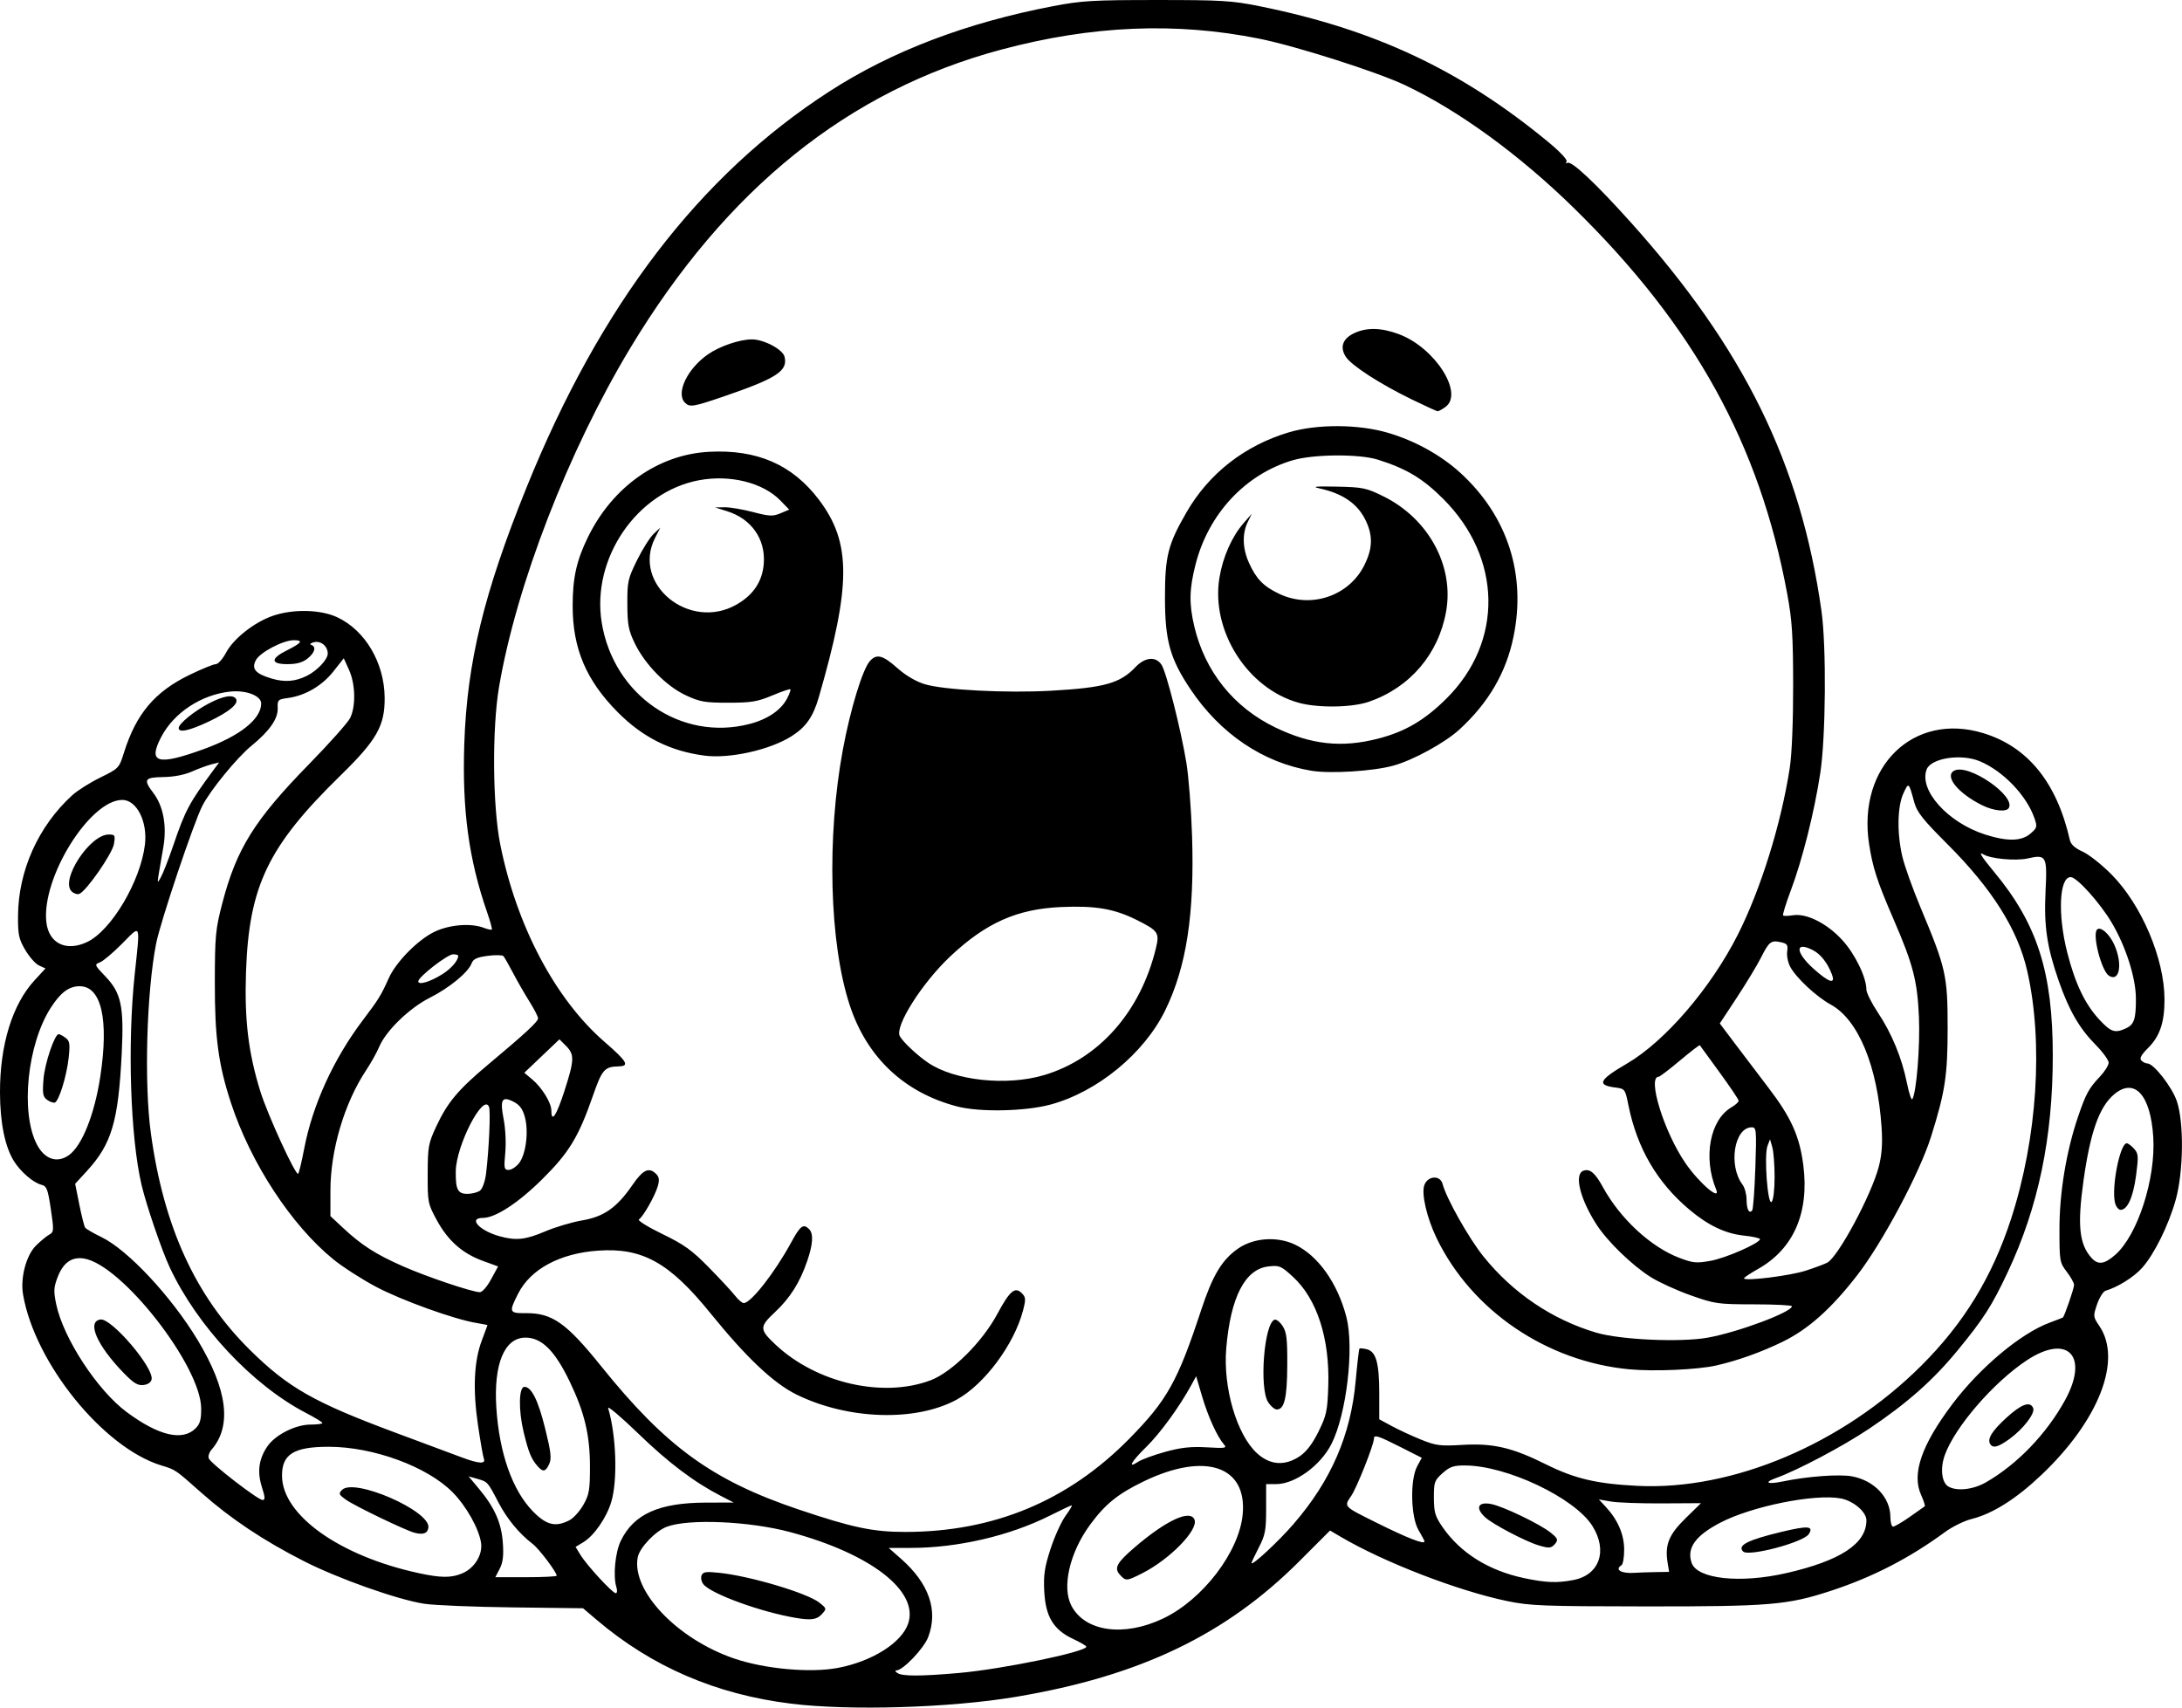 <?xml version="1.0" encoding="UTF-8" standalone="no"?>
<!-- Created with Inkscape (http://www.inkscape.org/) -->

<svg
   width="216.868mm"
   height="169.723mm"
   viewBox="0 0 216.869 169.723"
   version="1.1"
   id="svg1"
   xml:space="preserve"
   xmlns="http://www.w3.org/2000/svg"
   xmlns:svg="http://www.w3.org/2000/svg"><defs
     id="defs1" /><g
     id="layer1"
     transform="translate(-757.837,-6.376)"><path
       style="fill:#000000"
       d="m 836.45,175.707 c -7.439,-0.914 -13.814,-3.661 -19.289,-8.311 l -1.376,-1.169 -7.017,-0.086 c -3.859,-0.047 -7.812,-0.211 -8.784,-0.363 -2.675,-0.419 -8.541,-2.499 -11.954,-4.238 -4.017,-2.046 -7.277,-4.221 -10.15,-6.769 -2.656,-2.357 -2.573,-2.3 -4.004,-2.737 -5.785,-1.768 -12.608,-10.214 -13.752,-17.022 -0.274,-1.631 0.321,-3.87 1.281,-4.823 0.456,-0.453 1.052,-0.946 1.325,-1.096 0.467,-0.258 0.476,-0.405 0.159,-2.541 -0.298,-2 -0.408,-2.285 -0.939,-2.418 -0.807,-0.203 -2.079,-1.301 -2.734,-2.36 -0.89,-1.44 -1.369,-3.797 -1.379,-6.787 -0.016,-4.747 1.223,-8.775 3.44,-11.18 l 1.082,-1.174 -0.638,-0.291 c -0.351,-0.16 -0.968,-0.854 -1.372,-1.543 -0.643,-1.097 -0.732,-1.517 -0.72,-3.388 0.029,-4.491 2.009,-8.902 5.378,-11.983 0.512,-0.469 1.77,-1.264 2.796,-1.767 1.835,-0.901 1.872,-0.939 2.347,-2.455 1.219,-3.887 3.07,-6.081 6.551,-7.764 1.196,-0.578 2.36,-1.052 2.586,-1.052 0.226,0 0.685,-0.516 1.019,-1.146 0.74,-1.395 2.807,-3.023 4.645,-3.658 2.01,-0.695 4.735,-0.636 6.397,0.138 2.78,1.295 4.687,4.52 4.72,7.982 0.027,2.803 -0.773,4.218 -4.373,7.734 -7.222,7.055 -9.115,10.988 -9.407,19.548 -0.162,4.759 0.229,8.013 1.425,11.867 0.725,2.335 3.522,8.424 3.76,8.186 0.083,-0.083 0.348,-1.186 0.589,-2.451 0.838,-4.394 2.927,-8.969 5.864,-12.848 1.54,-2.032 1.779,-2.421 2.554,-4.146 0.737,-1.64 2.946,-3.865 4.602,-4.636 1.474,-0.686 3.57,-0.847 4.825,-0.369 0.393,0.15 0.759,0.229 0.812,0.176 0.053,-0.053 -0.148,-0.8 -0.448,-1.661 -1.841,-5.297 -2.507,-10.176 -2.288,-16.778 0.268,-8.095 1.943,-15 6.182,-25.488 7.335,-18.15 17.202,-31.05 30.135,-39.396 6.18,-3.988 13.568,-6.802 22.208,-8.458 2.825,-0.541 3.963,-0.609 10.319,-0.609 6.418,-4.07e-4 7.453,0.062 10.186,0.613 11.438,2.304 20.036,6.346 28.692,13.487 1.186,0.978 1.942,1.786 1.835,1.959 -0.102,0.166 -0.063,0.221 0.09,0.127 0.387,-0.239 2.81,2.037 6.272,5.892 11.272,12.553 16.913,24.042 18.971,38.644 0.499,3.542 0.432,12.53 -0.121,16.14 -0.594,3.875 -1.778,8.589 -2.921,11.627 -0.491,1.306 -0.838,2.43 -0.771,2.497 0.068,0.068 0.508,0.06 0.979,-0.016 1.346,-0.218 3.391,0.809 4.904,2.465 1.267,1.386 2.395,3.704 2.395,4.921 0,0.314 0.519,1.352 1.154,2.305 1.376,2.067 2.376,4.5 2.881,7.01 0.203,1.01 0.443,1.719 0.532,1.574 0.412,-0.666 0.78,-5.265 0.655,-8.17 -0.155,-3.578 -0.58,-5.218 -2.503,-9.66 -1.649,-3.809 -2.096,-5.183 -2.455,-7.548 -1.166,-7.692 4.415,-13.106 11.342,-11.002 4.429,1.345 7.318,4.905 8.612,10.612 0.103,0.455 0.501,0.82 1.277,1.17 0.62,0.28 1.909,1.299 2.865,2.265 2.989,3.02 5.26,8.369 5.269,12.409 0.005,2.286 -0.457,3.667 -1.617,4.827 -0.707,0.707 -0.893,1.051 -0.681,1.263 0.16,0.16 0.431,0.291 0.601,0.291 0.618,0 2.43,2.314 2.916,3.725 0.73,2.117 0.675,7.06 -0.11,9.846 -0.718,2.55 -2.147,5.43 -3.357,6.769 -0.818,0.906 -2.413,1.9 -3.604,2.247 -0.237,0.069 -0.618,0.674 -0.847,1.345 -0.405,1.188 -0.399,1.243 0.226,2.164 2.287,3.369 -0.034,9.352 -5.731,14.773 -2.524,2.401 -4.865,3.882 -6.976,4.41 -0.728,0.182 -1.918,0.768 -2.646,1.303 -3.533,2.595 -7.204,4.483 -11.351,5.84 -4.298,1.406 -6.063,1.553 -18.414,1.543 -10.164,-0.009 -11.486,-0.06 -13.758,-0.534 -4.893,-1.02 -12.24,-3.859 -16.533,-6.388 l -1.055,-0.621 -3.046,3.049 c -7.326,7.332 -15.872,11.421 -28.182,13.484 -6.535,1.095 -16.494,1.396 -22.357,0.676 z m 16.669,-3.045 c 4.303,-0.373 12.724,-2.11 12.689,-2.618 -0.006,-0.086 -0.608,-0.437 -1.337,-0.779 -1.936,-0.909 -2.719,-2.211 -2.847,-4.738 -0.081,-1.609 0.033,-2.376 0.626,-4.197 0.399,-1.226 1.068,-2.702 1.487,-3.281 0.419,-0.579 0.699,-1.052 0.622,-1.052 -0.077,0 -1.06,0.462 -2.184,1.027 -3.987,2.002 -9.147,3.202 -13.79,3.205 l -2.22,0.002 1.219,1.073 c 2.791,2.456 3.72,5.135 2.704,7.795 -0.432,1.131 -2.502,3.298 -3.159,3.307 -0.161,0.002 -0.115,0.119 0.103,0.261 0.508,0.328 2.269,0.327 6.085,-0.004 z m -12,-0.508 c 3.418,-0.648 6.353,-2.507 6.986,-4.423 1.065,-3.226 -3.728,-6.928 -11.75,-9.078 -4.037,-1.082 -10.08,-1.343 -12.243,-0.528 -1.133,0.426 -2.715,2.09 -2.894,3.041 -0.625,3.332 3.906,8.099 9.544,10.042 3.054,1.052 7.606,1.468 10.358,0.946 z m -4.14,-4.962 c -3.469,-0.576 -8.423,-2.371 -9.224,-3.343 -0.198,-0.24 -0.285,-0.634 -0.193,-0.875 0.141,-0.367 0.425,-0.41 1.77,-0.27 3.064,0.32 8.752,2.016 9.94,2.963 0.738,0.589 0.741,0.601 0.244,1.151 -0.485,0.536 -1.054,0.62 -2.537,0.373 z m 36.446,0.06 c 3.956,-1.878 7.586,-6.633 7.926,-10.381 0.436,-4.803 -3.767,-6.192 -9.844,-3.253 -2.558,1.237 -3.811,2.249 -5.313,4.288 -2.035,2.764 -2.836,6.203 -1.877,8.056 1.341,2.593 5.209,3.141 9.108,1.29 z m -4.279,-4.354 c -0.6,-0.663 -0.316,-1.195 1.443,-2.705 3.159,-2.713 5.565,-3.827 5.973,-2.765 0.39,1.017 -2.459,3.933 -5.199,5.322 -1.554,0.787 -1.633,0.793 -2.216,0.148 z m -50.042,1.251 c -0.35,-1.103 -0.128,-3.464 0.436,-4.628 1.286,-2.658 3.798,-3.784 8.461,-3.795 l 2.761,-0.007 -1.234,-0.634 c -2.677,-1.375 -5.254,-3.319 -8.26,-6.23 -1.73,-1.674 -3.074,-2.806 -2.986,-2.515 0.806,2.694 0.956,7.137 0.313,9.301 -0.469,1.58 -1.703,3.366 -2.777,4.019 l -0.774,0.47 0.474,0.778 c 0.634,1.039 3.192,3.82 3.515,3.82 0.143,0 0.175,-0.256 0.072,-0.579 z m 95.126,-0.731 c 2.587,-0.499 3.426,-2.925 1.864,-5.388 -1.766,-2.785 -8.491,-5.976 -12.634,-5.996 -1.162,-0.005 -1.524,0.118 -2.249,0.766 -0.805,0.72 -0.864,0.887 -0.858,2.447 0.005,1.449 0.12,1.841 0.856,2.908 1.781,2.581 4.588,4.335 8.134,5.081 2.162,0.455 3.259,0.496 4.887,0.181 z m -3.498,-3.453 c -1.305,-0.393 -4.553,-2.102 -5.285,-2.781 -0.994,-0.921 -0.725,-1.557 0.56,-1.325 1.186,0.214 4.918,2.008 5.975,2.872 0.679,0.556 0.738,0.701 0.431,1.071 -0.39,0.469 -0.597,0.49 -1.68,0.164 z m 24.654,2.767 c 5.379,-1.231 7.956,-2.929 7.956,-5.244 0,-0.836 -1.296,-1.942 -2.553,-2.178 -2.59,-0.486 -8.882,0.786 -12.005,2.427 -2.451,1.288 -3.316,2.506 -2.819,3.971 0.547,1.614 4.812,2.078 9.42,1.023 z m -4.3,-2.147 c -0.607,-0.607 0.457,-1.149 3.849,-1.959 2.617,-0.625 3.187,-0.577 2.681,0.226 -0.517,0.82 -5.991,2.273 -6.53,1.733 z m -127.309,2.174 c 1.22,-0.51 2.049,-1.854 1.872,-3.036 -0.212,-1.412 -1.462,-3.64 -2.816,-5.014 -2.518,-2.558 -7.888,-4.533 -12.325,-4.533 -3.486,0 -4.67,0.747 -4.64,2.928 0.054,3.893 5.743,7.93 13.569,9.628 2.227,0.483 3.236,0.49 4.341,0.028 z m -4.751,-4.042 c -0.886,-0.23 -5.934,-2.661 -6.787,-3.268 -0.735,-0.524 -0.774,-0.618 -0.402,-0.99 1.216,-1.216 8.814,2.107 8.578,3.751 -0.083,0.581 -0.508,0.736 -1.389,0.507 z m 14.141,4.272 c 0,-0.348 -1.75,-2.668 -2.37,-3.142 -1.367,-1.046 -2.548,-2.475 -3.416,-4.133 -1.09,-2.081 -1.064,-2.052 -2.115,-2.354 l -0.854,-0.245 1.035,1.242 c 1.559,1.871 2.226,3.381 2.368,5.36 0.092,1.289 0.012,1.955 -0.311,2.58 l -0.436,0.843 h 3.05 c 1.677,0 3.05,-0.068 3.05,-0.151 z m 109.19,-0.357 1.372,-0.021 -0.148,-0.911 c -0.288,-1.777 0.117,-2.785 1.771,-4.404 l 1.548,-1.515 -3.884,0.022 c -2.136,0.012 -4.42,-0.072 -5.075,-0.186 l -1.191,-0.207 0.701,0.756 c 1.19,1.285 1.813,2.743 1.813,4.243 0,0.758 -0.119,1.451 -0.265,1.541 -0.72,0.445 -0.004,0.853 1.323,0.754 0.364,-0.027 1.279,-0.059 2.034,-0.071 z m -35.924,-4.817 c 3.703,-4.286 5.657,-8.794 6.145,-14.18 0.155,-1.714 0.324,-3.161 0.375,-3.215 0.051,-0.054 0.384,-0.025 0.74,0.065 0.912,0.229 1.229,1.365 1.229,4.396 v 2.564 l 1.257,0.679 c 0.691,0.373 1.998,0.978 2.905,1.344 1.479,0.597 1.899,0.65 4.101,0.52 3.048,-0.18 4.948,0.261 8.296,1.929 2.874,1.431 5.034,1.939 9.106,2.143 9.452,0.473 20.396,-4.16 28.202,-11.941 4.232,-4.218 7.036,-8.798 8.918,-14.566 2.625,-8.045 3.244,-17.615 1.601,-24.732 -0.944,-4.09 -3.487,-8.117 -7.924,-12.55 -2.422,-2.42 -3.021,-3.175 -3.284,-4.138 -0.556,-2.037 -0.558,-2.039 -1.079,-0.913 -0.608,1.312 -0.656,3.943 -0.114,6.279 0.214,0.925 1.036,3.224 1.826,5.11 2.512,5.997 2.679,6.736 2.679,11.895 0,4.765 -0.244,6.373 -1.648,10.848 -1.122,3.577 -4.81,10.5 -7.328,13.758 -2.576,3.333 -4.88,5.39 -7.428,6.629 -2.144,1.043 -4.445,1.865 -6.586,2.354 -1.855,0.423 -6.185,0.615 -8.648,0.383 -8.217,-0.773 -15.653,-5.827 -19.138,-13.007 -0.994,-2.048 -1.552,-4.467 -1.228,-5.32 0.35,-0.921 1.574,-0.989 1.805,-0.1 0.374,1.436 2.61,5.404 4.064,7.211 2.925,3.636 6.835,6.277 11.21,7.573 2.407,0.713 8.377,0.98 11.085,0.496 2.997,-0.536 8.362,-2.539 8.362,-3.122 -9e-5,-0.102 -1.697,-0.187 -3.77,-0.189 -3.601,-0.004 -3.883,-0.044 -6.284,-0.894 -1.382,-0.49 -3.168,-1.303 -3.969,-1.808 -1.871,-1.18 -4.311,-3.545 -5.397,-5.231 -1.64,-2.548 -2.24,-4.987 -1.314,-5.342 0.635,-0.244 1.172,0.199 1.933,1.595 1.721,3.157 4.771,5.983 7.624,7.064 1.353,0.512 1.694,0.544 3.107,0.288 1.518,-0.275 4.895,-1.759 4.895,-2.151 0,-0.103 -0.715,-0.262 -1.589,-0.353 -1.855,-0.194 -3.564,-1.01 -5.453,-2.604 -3.186,-2.688 -5.161,-6.073 -6.025,-10.322 -0.338,-1.661 -0.343,-1.668 -1.355,-1.8 -1.83,-0.238 -1.569,-0.755 1.192,-2.365 3.793,-2.211 8.347,-7.507 11.04,-12.84 2.274,-4.503 4.297,-11.002 5.15,-16.545 0.21,-1.366 0.344,-4.585 0.339,-8.202 -0.006,-4.996 -0.101,-6.464 -0.593,-9.128 -2.741,-14.836 -9.237,-26.595 -21.141,-38.269 -5.447,-5.342 -11.514,-9.76 -16.876,-12.289 -2.783,-1.313 -10.795,-3.866 -14.432,-4.598 -8.305,-1.674 -16.675,-1.321 -25.665,1.082 -15.171,4.055 -27.339,13.844 -36.874,29.667 -6.141,10.19 -11.315,23.551 -13.038,33.669 -0.706,4.143 -0.647,11.844 0.119,15.671 1.619,8.086 5.471,15.376 10.371,19.624 2.243,1.945 2.507,2.399 1.408,2.427 -1.42,0.035 -1.66,0.309 -2.572,2.929 -1.427,4.097 -2.368,5.645 -5.045,8.298 -2.373,2.351 -4.651,3.836 -5.883,3.836 -1.505,0 -0.364,1.265 1.642,1.821 1.647,0.456 2.577,0.358 4.547,-0.48 1.003,-0.427 2.653,-0.918 3.666,-1.091 2.183,-0.373 3.451,-1.267 5.014,-3.537 1.046,-1.518 1.635,-1.789 2.346,-1.078 0.298,0.298 0.339,0.6 0.163,1.213 -0.275,0.96 -1.461,3.047 -1.877,3.304 -0.16,0.099 0.884,0.748 2.318,1.444 2.183,1.058 2.941,1.603 4.645,3.34 1.12,1.141 2.29,2.403 2.599,2.803 0.309,0.4 0.695,0.728 0.858,0.728 0.713,0 3.086,-3.034 4.709,-6.019 0.913,-1.679 1.214,-1.905 1.782,-1.336 0.455,0.455 0.393,1.498 -0.193,3.2 -0.734,2.134 -1.7,3.658 -3.213,5.074 -1.543,1.444 -1.536,1.704 0.092,3.229 4.067,3.809 10.68,5.32 15.406,3.52 2.115,-0.805 5.125,-3.8 6.62,-6.587 1.232,-2.295 1.755,-2.741 2.426,-2.07 0.404,0.404 0.419,0.603 0.13,1.715 -0.879,3.383 -3.85,7.375 -6.604,8.874 -4.068,2.214 -10.795,2.002 -15.9,-0.502 -2.29,-1.123 -4.99,-3.674 -8.57,-8.095 -4.073,-5.031 -6.76,-6.526 -11.166,-6.215 -3.797,0.268 -6.704,1.831 -7.943,4.272 -0.94,1.851 -0.898,1.957 0.768,1.942 2.606,-0.023 4.024,0.971 7.443,5.223 6.484,8.062 11.079,11.398 19.699,14.302 5.322,1.793 7.375,2.224 10.583,2.221 8.772,-0.009 16.142,-3.073 22.225,-9.242 3.777,-3.83 4.825,-5.701 7.16,-12.786 1.153,-3.498 2.068,-5.021 3.692,-6.147 1.533,-1.062 3.853,-1.226 5.616,-0.397 2.308,1.085 4.263,3.833 5.136,7.218 0.79,3.065 0.007,9.683 -1.493,12.623 -1.094,2.145 -3.619,3.975 -5.483,3.975 H 883.678 v 2.447 c 0,2.151 -0.088,2.618 -0.728,3.858 -0.4,0.776 -0.728,1.469 -0.728,1.539 0,0.351 2.673,-2.131 4.21,-3.909 z m -33.446,-41.461 c -5.282,-1.374 -8.998,-4.88 -10.706,-10.099 -2.014,-6.157 -2.29,-16.662 -0.666,-25.4 0.745,-4.009 1.96,-7.98 2.688,-8.784 0.665,-0.735 1.275,-0.578 2.717,0.703 0.832,0.739 1.848,1.338 2.721,1.604 1.9,0.579 8.13,0.902 12.559,0.651 5.307,-0.3 6.859,-0.735 8.397,-2.352 0.948,-0.997 2.029,-1.09 2.588,-0.222 0.484,0.751 1.92,6.415 2.465,9.723 0.228,1.382 0.483,4.657 0.567,7.276 0.249,7.77 -0.554,13.004 -2.659,17.323 -2.095,4.299 -6.744,8.123 -11.411,9.385 -2.508,0.679 -7.03,0.772 -9.26,0.192 z m 8.607,-3.115 c 5.473,-1.625 9.596,-6.297 11.127,-12.608 0.375,-1.544 0.238,-1.746 -1.909,-2.819 -2.225,-1.112 -4.09,-1.431 -7.499,-1.284 -4.39,0.19 -7.494,1.573 -11.043,4.92 -2.814,2.655 -5.527,6.952 -5,7.919 0.307,0.564 1.74,1.909 2.807,2.634 2.623,1.784 7.802,2.34 11.518,1.237 z m 26.582,-30.256 c -4.794,-0.795 -9.051,-3.666 -12.022,-8.108 -2.033,-3.04 -2.53,-4.828 -2.53,-9.103 0,-4.126 0.293,-5.284 2.15,-8.496 2.224,-3.847 5.775,-6.619 10.153,-7.927 2.831,-0.846 6.981,-0.82 9.925,0.062 2.671,0.8 5.223,2.219 7.138,3.97 4.678,4.275 6.556,10.079 5.272,16.293 -0.734,3.553 -2.462,6.526 -5.337,9.178 -1.443,1.332 -4.606,3.069 -6.589,3.619 -2.015,0.559 -6.268,0.825 -8.161,0.511 z m 6.599,-3.184 c 2.705,-0.692 4.649,-1.829 6.828,-3.995 5.673,-5.638 5.54,-13.976 -0.317,-19.836 -2.029,-2.03 -3.66,-3.01 -6.496,-3.904 -1.855,-0.585 -6.39,-0.554 -8.467,0.058 -4.7,1.384 -8.372,5.317 -9.658,10.346 -0.627,2.453 -0.658,3.913 -0.129,6.158 1.06,4.495 3.921,8.063 8.067,10.059 3.543,1.706 6.564,2.037 10.171,1.114 z m -7.849,-3.57 c -5.092,-1.402 -8.747,-7.147 -7.893,-12.408 0.337,-2.074 1.236,-4.108 2.412,-5.457 l 0.808,-0.926 -0.412,0.847 c -0.559,1.15 -0.509,2.618 0.139,4.048 0.725,1.6 1.444,2.332 3.02,3.075 3.148,1.484 6.911,0.211 8.439,-2.855 0.808,-1.622 0.863,-2.854 0.191,-4.332 -0.788,-1.734 -2.272,-2.786 -4.662,-3.306 -0.798,-0.173 -0.372,-0.216 1.735,-0.172 2.582,0.054 2.932,0.126 4.62,0.958 4.481,2.206 7.046,6.901 6.247,11.434 -0.748,4.248 -3.601,7.587 -7.683,8.992 -1.685,0.58 -5.046,0.629 -6.963,0.101 z m -59.075,5.249 c -3.399,-0.446 -6.13,-1.812 -8.608,-4.306 -3.143,-3.164 -4.489,-6.331 -4.489,-10.564 0,-2.8 0.382,-4.521 1.52,-6.846 2.452,-5.012 6.984,-8.21 12.019,-8.48 4.798,-0.257 8.306,1.274 10.954,4.783 3.208,4.25 3.201,8.449 -0.035,19.63 -0.556,1.923 -1.275,2.95 -2.696,3.851 -2.154,1.367 -6.162,2.26 -8.666,1.932 z m 4.498,-3.149 c 1.79,-0.466 3.121,-1.374 3.724,-2.541 0.229,-0.443 0.372,-0.849 0.318,-0.903 -0.054,-0.054 -0.867,0.224 -1.805,0.618 -1.47,0.617 -2.075,0.717 -4.353,0.718 -2.343,0.001 -2.827,-0.083 -4.233,-0.738 -1.935,-0.901 -4.051,-3.056 -5.072,-5.167 -0.624,-1.29 -0.728,-1.839 -0.738,-3.896 -0.01,-2.237 0.053,-2.524 0.966,-4.371 0.537,-1.087 1.277,-2.259 1.644,-2.604 l 0.667,-0.627 -0.52,1.019 c -2.336,4.583 3.395,9.292 8.079,6.638 1.692,-0.959 2.596,-2.32 2.725,-4.105 0.176,-2.427 -1.234,-4.429 -3.65,-5.185 l -1.191,-0.373 0.944,-0.018 c 0.519,-0.01 1.786,0.203 2.815,0.473 1.643,0.431 1.977,0.447 2.74,0.126 l 0.869,-0.365 -0.874,-0.902 c -1.724,-1.779 -4.991,-2.596 -8.081,-2.021 -6.193,1.152 -10.721,7.776 -9.679,14.159 1.181,7.233 7.906,11.836 14.706,10.065 z m 65.771,-32.271 c -3.128,-1.523 -5.949,-3.346 -6.517,-4.212 -0.622,-0.949 -0.327,-1.806 0.807,-2.346 1.254,-0.598 2.707,-0.568 4.474,0.094 3.597,1.346 6.494,5.916 4.594,7.247 -0.323,0.227 -0.659,0.412 -0.747,0.412 -0.087,0 -1.263,-0.537 -2.612,-1.194 z m -72.2,0.347 c -0.941,-0.941 0.221,-3.382 2.295,-4.819 1.163,-0.806 3.145,-1.478 4.357,-1.478 1.188,0 3.058,0.992 3.24,1.719 0.356,1.418 -0.776,2.153 -6.126,3.981 -2.945,1.006 -3.301,1.063 -3.767,0.597 z m 73.501,113.177 c 0,-0.064 -0.268,-0.57 -0.595,-1.124 -0.777,-1.315 -0.855,-5.019 -0.134,-6.345 l 0.457,-0.84 -2.132,-1.079 c -2.216,-1.121 -2.623,-1.249 -2.623,-0.828 0,0.591 -1.69,4.854 -2.255,5.686 -0.743,1.095 -0.816,1.017 2.516,2.675 3.083,1.534 4.766,2.189 4.766,1.854 z m 48.223,-2.434 c 0.762,-0.53 1.435,-1.005 1.494,-1.056 0.059,-0.051 -0.106,-0.567 -0.368,-1.146 -0.941,-2.087 0.051,-4.953 3.127,-9.03 2.735,-3.626 6.787,-7.016 9.656,-8.078 0.68,-0.252 1.271,-0.481 1.313,-0.51 0.153,-0.104 1.114,-2.899 1.114,-3.242 0,-0.194 -0.327,-0.781 -0.728,-1.306 -0.705,-0.924 -0.728,-1.057 -0.725,-4.282 0.003,-3.6 0.683,-7.703 1.843,-11.112 0.778,-2.289 1.078,-2.841 2.165,-3.987 0.484,-0.511 0.881,-1.139 0.883,-1.397 0.001,-0.258 -0.584,-1.061 -1.301,-1.786 -1.609,-1.626 -2.645,-3.421 -3.662,-6.344 -1.174,-3.376 -1.481,-5.458 -1.312,-8.889 0.175,-3.547 0.089,-3.703 -1.793,-3.282 -1.174,0.263 -3.672,0.031 -4.381,-0.406 -0.535,-0.33 -0.196,0.229 1.033,1.706 4.324,5.196 5.862,9.996 5.862,18.301 0,8.163 -1.435,15.049 -4.49,21.542 -1.564,3.324 -2.374,4.589 -4.955,7.735 -2.443,2.978 -5.011,5.252 -8.812,7.805 -2.573,1.728 -7.101,4.126 -9.243,4.895 -1.277,0.458 -0.874,0.663 0.672,0.342 2.444,-0.508 5.613,-0.741 6.876,-0.505 2.22,0.415 3.812,2.109 3.812,4.057 0,0.517 0.12,0.939 0.267,0.939 0.147,0 0.891,-0.433 1.654,-0.963 z m -133.204,0.328 c 0.395,-0.204 1.013,-0.889 1.375,-1.521 0.579,-1.014 0.658,-1.464 0.659,-3.796 10e-4,-3.139 -0.536,-5.397 -2.014,-8.467 -1.48,-3.073 -2.782,-4.366 -4.397,-4.366 -2.096,0 -3.182,2.633 -2.891,7.011 0.298,4.475 1.582,8.13 3.589,10.212 1.366,1.417 2.283,1.648 3.679,0.927 z m -3.182,-5.384 c -0.627,-0.719 -0.892,-1.372 -1.378,-3.391 -0.523,-2.173 -0.48,-4.481 0.084,-4.481 0.7,0 1.365,1.342 2.063,4.165 0.572,2.313 0.645,2.957 0.397,3.502 -0.359,0.787 -0.618,0.833 -1.166,0.204 z m -27.389,2.092 c -0.483,-1.511 -0.317,-2.773 0.531,-4.031 0.781,-1.158 2.805,-2.184 4.309,-2.184 0.646,0 1.174,-0.07 1.173,-0.154 -5.4e-4,-0.085 -0.745,-0.541 -1.654,-1.014 -5.31,-2.763 -10.805,-8.639 -13.524,-14.463 -0.799,-1.71 -2.316,-6.154 -2.795,-8.183 -1.116,-4.731 -1.418,-14.011 -0.682,-20.944 0.551,-5.188 0.645,-4.957 -1.238,-3.057 -0.9,0.909 -1.899,1.752 -2.22,1.874 -0.565,0.215 -0.547,0.26 0.545,1.399 1.566,1.635 1.852,2.964 1.625,7.572 -0.336,6.847 -0.994,9.077 -3.477,11.78 l -1.155,1.258 0.413,2.057 c 0.227,1.131 0.488,2.166 0.58,2.299 0.092,0.133 0.822,0.558 1.623,0.945 2.62,1.264 6.964,5.918 9.571,10.252 2.969,4.936 3.413,8.543 1.344,10.904 -0.218,0.249 -0.33,0.627 -0.249,0.839 0.192,0.5 4.887,4.132 5.342,4.132 0.277,0 0.264,-0.257 -0.063,-1.281 z m 171.356,-0.476 c 3.109,-1.79 6.011,-4.806 7.855,-8.159 2.423,-4.409 0.266,-6.655 -3.806,-3.963 -3.303,2.184 -7.158,6.647 -8.148,9.432 -0.468,1.317 -0.305,2.721 0.362,3.109 0.843,0.491 2.473,0.309 3.736,-0.419 z m 0.419,-3.801 c -0.317,-0.512 0.171,-1.301 1.624,-2.629 1.48,-1.353 2.369,-1.667 2.649,-0.938 0.2,0.521 -0.996,2.075 -2.354,3.058 -1.125,0.815 -1.645,0.953 -1.919,0.509 z m -81.979,0.768 c 1.563,-0.429 2.544,-0.535 4.116,-0.444 1.868,0.108 2.029,0.08 1.697,-0.3 -0.667,-0.761 -1.579,-2.771 -2.171,-4.785 l -0.584,-1.984 -0.491,0.899 c -1.174,2.15 -3.077,4.765 -4.441,6.104 -1.54,1.512 -1.933,2.223 -0.826,1.498 0.356,-0.233 1.571,-0.678 2.7,-0.987 z m -67.736,0.693 c -0.083,-0.216 -0.348,-1.734 -0.589,-3.373 -0.522,-3.551 -0.392,-6.353 0.392,-8.404 0.306,-0.8 0.556,-1.475 0.556,-1.498 7e-5,-0.024 -0.506,-0.126 -1.124,-0.228 -2.186,-0.36 -7.437,-2.254 -9.953,-3.59 -1.402,-0.744 -3.304,-1.966 -4.227,-2.715 -4.184,-3.393 -8.248,-9.608 -10.204,-15.602 -1.245,-3.815 -1.6,-6.484 -1.591,-11.954 0.007,-4.605 0.069,-5.26 0.73,-7.805 1.42,-5.462 3.189,-8.302 8.653,-13.891 1.992,-2.037 3.816,-4.085 4.055,-4.551 0.59,-1.155 0.543,-3.382 -0.101,-4.801 l -0.522,-1.15 -1.04,1.315 c -1.126,1.424 -2.804,2.402 -4.515,2.632 -0.987,0.132 -1.043,0.188 -1.012,1.018 0.039,1.046 -0.814,2.265 -2.611,3.733 -1.429,1.166 -4.092,4.421 -4.877,5.961 -0.88,1.726 -4.179,11.559 -4.597,13.702 -0.951,4.88 -1.2,13.889 -0.522,18.842 1.271,9.282 4.42,16.176 9.83,21.524 3.814,3.77 6.376,5.228 14.499,8.249 2.91,1.083 5.887,2.192 6.615,2.465 1.643,0.616 2.36,0.656 2.155,0.12 z m 81.11,-0.266 c 0.654,-0.445 1.255,-1.238 1.847,-2.44 0.791,-1.605 0.887,-2.052 0.968,-4.51 0.157,-4.73 -1.118,-8.673 -3.518,-10.877 -1.173,-1.078 -1.338,-1.147 -2.429,-1.024 -2.327,0.262 -3.764,3.05 -4.193,8.133 -0.331,3.922 1.054,8.627 3.077,10.454 1.3,1.175 2.773,1.266 4.248,0.264 z m -3.156,-5.349 c -0.91,-1.389 -0.406,-7.868 0.638,-8.21 0.173,-0.057 0.53,0.227 0.794,0.63 0.399,0.609 0.477,1.269 0.464,3.919 -0.016,3.237 -0.288,4.377 -1.046,4.377 -0.21,0 -0.593,-0.322 -0.851,-0.716 z m -106.594,2.58 c 0.433,-0.433 0.553,-0.875 0.543,-1.986 -0.04,-4.226 -7.897,-14.273 -11.637,-14.88 -1.226,-0.199 -2.078,0.404 -2.636,1.865 -0.383,1.002 -0.403,1.39 -0.137,2.669 0.702,3.381 4.102,8.581 7.021,10.737 3.188,2.355 5.54,2.903 6.846,1.596 z m -7.151,-5.485 c -2.667,-2.743 -3.702,-5.125 -2.314,-5.323 1.087,-0.155 5.304,4.779 5.082,5.946 -0.057,0.3 -0.366,0.516 -0.811,0.567 -0.566,0.066 -0.981,-0.187 -1.957,-1.191 z m 36.503,-9.309 0.701,-1.288 -1.531,-0.558 c -2.026,-0.739 -3.461,-2.013 -4.568,-4.055 -0.88,-1.622 -0.907,-1.763 -0.898,-4.584 0.008,-2.715 0.066,-3.033 0.862,-4.738 1.11,-2.378 2.169,-3.638 5.149,-6.132 3.701,-3.096 4.96,-4.262 4.96,-4.595 0,-0.167 -0.389,-0.922 -0.864,-1.679 -0.475,-0.757 -1.206,-2.031 -1.625,-2.832 -0.419,-0.8 -0.846,-1.551 -0.95,-1.668 -0.104,-0.117 -0.811,-0.13 -1.571,-0.029 -1.075,0.143 -1.43,0.31 -1.598,0.752 -0.342,0.9 -2.217,2.44 -4.168,3.422 -2.017,1.016 -4.35,3.28 -5.01,4.862 -0.228,0.547 -0.815,1.597 -1.303,2.334 -2.163,3.261 -3.549,7.937 -3.549,11.972 v 2.527 l 1.257,1.173 c 1.848,1.725 3.275,2.638 5.981,3.826 2.387,1.048 6.784,2.529 7.603,2.562 0.24,0.01 0.722,-0.536 1.122,-1.272 z m 130.68,-0.869 c 0.911,-0.298 1.871,-0.657 2.133,-0.797 1.086,-0.579 4.404,-6.77 5.119,-9.552 0.305,-1.188 0.382,-2.278 0.274,-3.898 -0.406,-6.084 -2.314,-10.698 -5.042,-12.193 -1.45,-0.794 -3.472,-2.683 -4.049,-3.783 -0.22,-0.419 -0.351,-1.099 -0.291,-1.511 0.094,-0.642 0.005,-0.771 -0.63,-0.911 -0.978,-0.215 -1.168,-0.066 -1.983,1.549 -0.38,0.754 -1.455,2.53 -2.388,3.948 l -1.696,2.578 1.545,2.052 c 0.85,1.129 2.325,3.074 3.279,4.322 2.272,2.974 3.105,4.824 3.476,7.716 0.605,4.715 -0.964,8.316 -4.49,10.306 -0.773,0.436 -1.405,0.857 -1.405,0.936 0,0.316 4.598,-0.255 6.149,-0.764 z m 30.752,-1.575 c 2.232,-1.959 4.042,-7.584 3.776,-11.73 -0.269,-4.185 -1.868,-5.919 -3.889,-4.218 -1.484,1.248 -2.372,3.761 -3.051,8.634 -0.613,4.394 -0.414,6.275 0.807,7.624 0.652,0.721 1.277,0.638 2.358,-0.311 z m -0.021,-5.153 c -0.381,-1.518 0.486,-5.931 1.165,-5.931 0.13,0 0.455,0.241 0.721,0.535 0.437,0.483 0.457,0.738 0.206,2.643 -0.286,2.164 -0.854,3.437 -1.535,3.437 -0.212,0 -0.463,-0.308 -0.557,-0.684 z m -35.751,-3.484 c 0.126,-3.796 0.105,-4.035 -0.355,-4.035 -1.743,0 -2.356,3.797 -0.92,5.697 0.217,0.287 0.398,0.948 0.402,1.469 0.009,0.991 0.24,1.452 0.554,1.107 0.101,-0.112 0.245,-2.019 0.318,-4.238 z m 1.914,0.913 c 0,-1.193 -0.102,-2.527 -0.227,-2.964 l -0.227,-0.794 -0.252,0.661 c -0.357,0.935 0.014,5.957 0.411,5.561 0.169,-0.169 0.295,-1.22 0.295,-2.465 z m -128.66,1.336 c 0.236,-0.184 0.497,-0.918 0.588,-1.654 0.294,-2.391 0.466,-6.223 0.299,-6.657 -0.551,-1.435 -3.273,3.827 -3.306,6.393 -0.024,1.815 0.198,2.249 1.15,2.249 0.465,0 1.036,-0.149 1.27,-0.331 z m 122.839,-0.132 c -1.296,-3.171 -0.605,-6.877 1.518,-8.131 0.402,-0.238 0.732,-0.532 0.732,-0.655 0,-0.122 -0.855,-1.396 -1.901,-2.829 -1.045,-1.434 -1.928,-2.646 -1.961,-2.694 -0.033,-0.048 -0.923,0.637 -1.976,1.521 -1.054,0.885 -2.004,1.609 -2.111,1.609 -1.169,0 0.542,5.52 2.666,8.599 1.377,1.997 3.553,3.846 3.035,2.58 z m -118.966,-2.593 c 0.68,-0.865 0.967,-3.125 0.58,-4.563 -0.219,-0.813 -0.515,-1.22 -1.113,-1.529 -1.171,-0.606 -1.386,-0.236 -1.001,1.721 0.183,0.931 0.253,2.368 0.162,3.34 -0.145,1.553 -0.114,1.707 0.341,1.707 0.275,0 0.739,-0.304 1.031,-0.675 z m -44.76,-0.779 c 1.309,-0.917 2.558,-4.027 3.135,-7.807 0.868,-5.684 0.113,-8.996 -2.05,-8.996 -1.06,0 -1.897,0.624 -2.87,2.14 -2.34,3.647 -3.029,10.398 -1.385,13.579 0.763,1.477 2.003,1.901 3.169,1.083 z m -2.151,-5.513 c -0.419,-0.306 -0.472,-0.611 -0.356,-2.054 0.127,-1.581 1.105,-4.472 1.512,-4.472 0.1,0 0.402,0.161 0.671,0.358 0.419,0.306 0.465,0.588 0.322,1.956 -0.19,1.819 -0.972,4.355 -1.382,4.485 -0.151,0.048 -0.497,-0.075 -0.767,-0.272 z m 51.415,-0.87 c 0.995,-3.075 1.016,-3.636 0.166,-4.486 l -0.657,-0.657 -1.746,1.661 -1.746,1.661 0.785,0.662 c 0.986,0.832 1.904,2.33 1.905,3.11 0.002,1.251 0.501,0.5 1.294,-1.95 z m 155.191,-6.226 c 0.825,-0.376 1.012,-0.931 1.002,-2.984 -0.009,-2.064 -1.005,-5.174 -2.418,-7.552 -1.169,-1.968 -3.457,-4.505 -4.064,-4.505 -1.134,0 -1.306,3.697 -0.347,7.477 0.785,3.096 1.774,5.164 3.203,6.698 1.148,1.233 1.536,1.361 2.623,0.866 z m -1.668,-5.23 c -0.749,-0.463 -1.69,-4.098 -1.19,-4.598 0.343,-0.343 1.217,0.422 1.702,1.489 0.859,1.891 0.55,3.765 -0.512,3.109 z m -165.653,-0.16 c 0.895,-0.565 1.577,-1.355 1.577,-1.828 0,-0.082 -0.227,-0.15 -0.505,-0.15 -0.563,0 -3.464,2.252 -3.464,2.689 0,0.403 1.184,0.051 2.392,-0.711 z m 138.103,0.008 c -0.431,-1.134 -1.109,-1.998 -1.879,-2.396 -1.802,-0.932 -1.768,0.202 0.055,1.841 1.543,1.387 2.219,1.593 1.824,0.555 z M 766.501,100.004 c 2.399,-1.139 5.303,-6.035 5.741,-9.681 0.275,-2.285 -0.817,-4.44 -2.249,-4.44 -3.232,0 -8.045,7.746 -7.549,12.148 0.239,2.119 1.973,2.963 4.056,1.974 z m -1.552,-5.039 c -1.134,-1.134 1.814,-5.643 3.691,-5.643 0.626,0 0.665,0.069 0.524,0.938 -0.156,0.962 -2.747,4.694 -3.445,4.962 -0.204,0.078 -0.55,-0.037 -0.77,-0.256 z m 10.119,-4.585 c 1.171,-3.437 1.587,-4.22 3.928,-7.385 l 0.622,-0.84 -0.754,0.189 c -0.415,0.104 -1.29,0.426 -1.945,0.716 -0.742,0.329 -1.813,0.536 -2.844,0.551 -1.885,0.027 -2.02,0.24 -1,1.578 1.001,1.312 1.362,3.279 0.993,5.411 -0.691,3.99 -0.667,3.703 -0.237,2.956 0.209,-0.364 0.766,-1.793 1.237,-3.175 z M 959.64,89.234 c 0.667,-0.574 0.695,-0.681 0.406,-1.521 -0.784,-2.273 -3.115,-4.704 -5.441,-5.676 -1.853,-0.774 -4.845,-0.312 -5.278,0.815 -0.792,2.063 2.105,5.287 5.814,6.472 2.202,0.703 3.609,0.675 4.499,-0.09 z m -4.789,-2.818 c -2.406,-1.191 -3.793,-2.901 -2.788,-3.439 1.402,-0.75 6.165,2.517 5.422,3.719 -0.253,0.409 -1.514,0.275 -2.634,-0.28 z M 778.036,80.852 c 3.634,-1.315 5.758,-2.994 5.761,-4.554 0.002,-0.769 -1.496,-1.347 -3.071,-1.184 -2.857,0.295 -5.598,2.091 -6.855,4.492 -1.365,2.607 -0.397,2.897 4.164,1.246 z m -2.44,-2.111 c 0,-0.43 1.519,-1.671 2.991,-2.444 1.447,-0.76 2.417,-0.922 2.708,-0.452 0.293,0.475 -0.686,1.289 -2.701,2.245 -1.923,0.912 -2.997,1.146 -2.997,0.651 z m 12.755,-5.2 c 1.027,-0.516 2.061,-1.622 2.061,-2.203 0,-0.743 -0.69,-1.307 -1.378,-1.128 -0.326,0.085 -0.447,0.204 -0.269,0.263 0.534,0.178 0.368,0.784 -0.373,1.368 -0.488,0.384 -1.083,0.548 -1.984,0.548 -1.68,0 -1.711,-0.545 -0.077,-1.361 1.499,-0.749 1.688,-1.02 0.71,-1.02 -1.065,0 -3.352,1.2 -3.768,1.977 -0.465,0.869 -0.058,1.35 1.552,1.832 1.303,0.39 2.367,0.307 3.527,-0.277 z"
       id="path324" /></g></svg>
